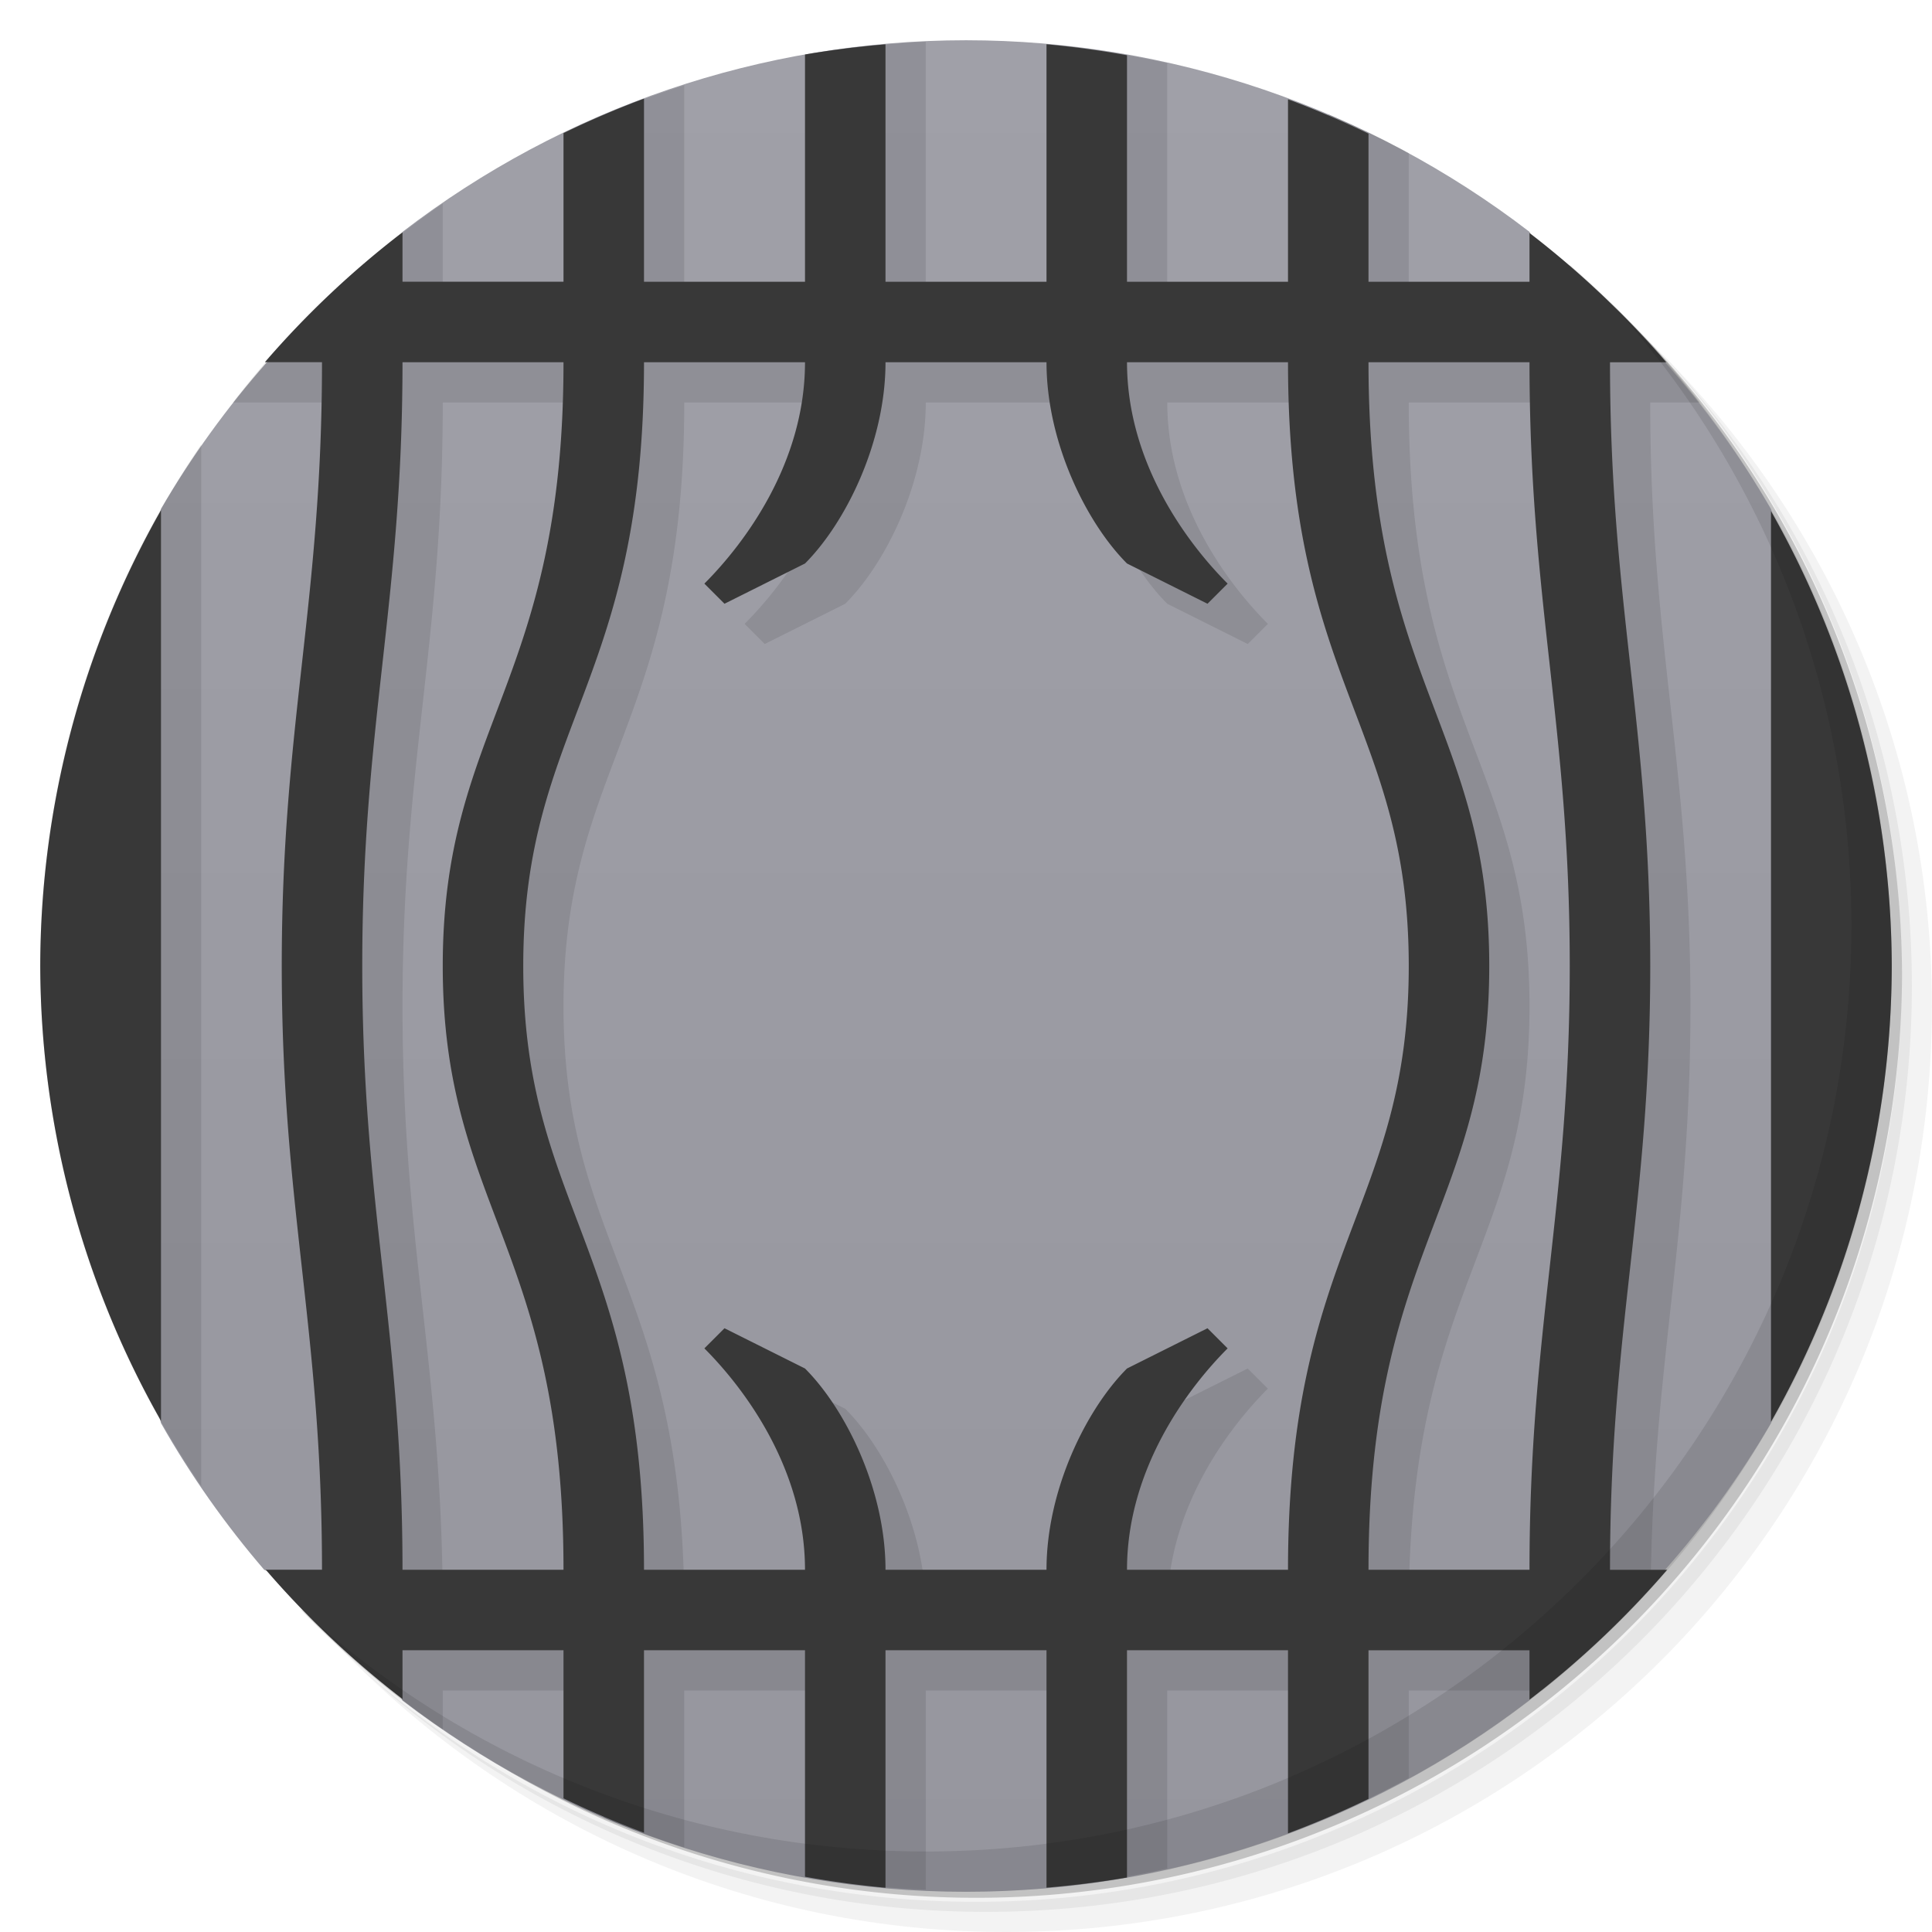 <svg version="1.1" viewBox="0 0 48 48" xmlns="http://www.w3.org/2000/svg">
 <defs>
  <linearGradient id="bg" x2="0" y1="1" y2="47" gradientUnits="userSpaceOnUse">
   <stop stop-color="#a0a0a8" offset="0"/>
   <stop stop-color="#96969e" offset="1"/>
  </linearGradient>
 </defs>
 <path d="m36.31 5c5.859 4.062 9.688 10.831 9.688 18.5 0 12.426-10.07 22.5-22.5 22.5-7.669 0-14.438-3.828-18.5-9.688 1.037 1.822 2.306 3.499 3.781 4.969 4.085 3.712 9.514 5.969 15.469 5.969 12.703 0 23-10.298 23-23 0-5.954-2.256-11.384-5.969-15.469-1.469-1.475-3.147-2.744-4.969-3.781zm4.969 3.781c3.854 4.113 6.219 9.637 6.219 15.719 0 12.703-10.297 23-23 23-6.081 0-11.606-2.364-15.719-6.219 4.16 4.144 9.883 6.719 16.219 6.719 12.703 0 23-10.298 23-23 0-6.335-2.575-12.06-6.719-16.219z" opacity=".05"/>
 <path d="m41.28 8.781c3.712 4.085 5.969 9.514 5.969 15.469 0 12.703-10.297 23-23 23-5.954 0-11.384-2.256-15.469-5.969 4.113 3.854 9.637 6.219 15.719 6.219 12.703 0 23-10.298 23-23 0-6.081-2.364-11.606-6.219-15.719z" opacity=".1"/>
 <path d="m31.25 2.375c8.615 3.154 14.75 11.417 14.75 21.13 0 12.426-10.07 22.5-22.5 22.5-9.708 0-17.971-6.135-21.12-14.75a23 23 0 0 0 44.875-7 23 23 0 0 0-16-21.875z" opacity=".2"/>
 <path d="m24 1c-5.063 0.002-9.985 1.675-14 4.76l-1 2.24-2.369 1c-0.994 1.125-1.875 2.345-2.631 3.643-1.899 7.453-1.899 15.262 0 22.715 0.743 1.309 1.604 2.526 2.564 3.643l2.436 1 1 2.248c3.953 3.031 8.853 4.752 14 4.752 5.063-0.002 9.985-1.675 14-4.76l1-2.24 2.369-1c0.994-1.125 1.875-2.345 2.631-3.643 1.899-7.453 1.899-15.262 0-22.715-0.756-1.297-1.637-2.517-2.631-3.643l-2.369-1-1-2.24c-4.016-3.084-8.937-4.758-14-4.76z" style="fill:url(#bg)"/>
 <path d="m23 1.035a23 23 0 0 0-2 0.188v6.777h-4v-5.881a23 23 0 0 0-2 0.742v5.139h-4v-2.943a23 23 0 0 0-2 1.545v1.398h-1.488a23 23 0 0 0-1.725 2h3.213c0 6-1 9-1 15s1 9 1 15h-1.522a23 23 0 0 0 3.522 2.973v-0.973h4v3.162a23 23 0 0 0 2 0.736v-3.898h4v4.779a23 23 0 0 0 2 0.17v-4.949h4v4.777a23 23 0 0 0 2-0.355v-4.422h4v3.139a23 23 0 0 0 2-0.965v-2.174h3.314a23 23 0 0 0 2.697-2.561c0.062-5.617 0.988-8.638 0.988-14.439 0-6-1-9-1-15h1.228a23 23 0 0 0-3.228-3.42v1.42h-4v-4.197a23 23 0 0 0-2-0.965v5.162h-4v-6.432a23 23 0 0 0-2-0.348v6.779h-4v-6.965zm-12 8.965h4c0 8-3 9-3 15s3 7 3 15h-4c0-6-1-9-1-15s1-9 1-15zm6 0h4c0 2.5-1.5 4.5-2.5 5.5l0.5 0.5 2-1c1-1 2-3 2-5h4c0 2 1 4 2 5l2 1 0.5-0.5c-1-1-2.5-3-2.5-5.5h4c0 8 3 9 3 15s-3 7-3 15h-4c0-2.5 1.5-4.5 2.5-5.5l-0.5-0.5-2 1c-1 1-2 3-2 5h-4c0-2-1-4-2-5l-2-1-0.5 0.5c1 1 2.5 3 2.5 5.5h-4c0-8-3-9-3-15s3-7 3-15zm18 0h4c0 6 1 9 1 15s-1 9-1 15h-4c0-8 3-9 3-15s-3-7-3-15zm-30 1.043a23 23 0 0 0-4 12.957 23 23 0 0 0 4 12.922v-25.879zm40 3.644v18.65a23 23 0 0 0 2-9.338 23 23 0 0 0-2-9.312z" opacity=".1"/>
 <path d="m26 1.1v5.9h-4v-5.898a23 23 0 0 0-2 0.252v5.646h-4v-4.549a23 23 0 0 0-2 0.857v3.691h-4v-1.228a23 23 0 0 0-3.42 3.228h1.42c0 6-1 9-1 15s1 9 1 15h-1.398a23 23 0 0 0 3.398 3.213v-1.213h4v3.68a23 23 0 0 0 2 0.854v-4.533h4v5.627a23 23 0 0 0 2 0.273v-5.9h4v5.898a23 23 0 0 0 2-0.252v-5.646h4v4.549a23 23 0 0 0 2-0.857v-3.691h4v1.228a23 23 0 0 0 3.42-3.228h-1.42c0-6 1-9 1-15s-1-9-1-15h1.398a23 23 0 0 0-3.398-3.213v1.213h-4v-3.68a23 23 0 0 0-2-0.854v4.533h-4v-5.627a23 23 0 0 0-2-0.273zm-16 7.9h4c0 8-3 9-3 15s3 7 3 15h-4c0-6-1-9-1-15s1-9 1-15zm6 0h4c0 2.5-1.5 4.5-2.5 5.5l0.5 0.5 2-1c1-1 2-3 2-5h4c0 2 1 4 2 5l2 1 0.5-0.5c-1-1-2.5-3-2.5-5.5h4c0 8 3 9 3 15s-3 7-3 15h-4c0-2.5 1.5-4.5 2.5-5.5l-0.5-0.5-2 1c-1 1-2 3-2 5h-4c0-2-1-4-2-5l-2-1-0.5 0.5c1 1 2.5 3 2.5 5.5h-4c0-8-3-9-3-15s3-7 3-15zm18 0h4c0 6 1 9 1 15s-1 9-1 15h-4c0-8 3-9 3-15s-3-7-3-15zm-30 3.674a23 23 0 0 0-3 11.326 23 23 0 0 0 3 11.301v-22.627zm40 0.025v22.627a23 23 0 0 0 3-11.326 23 23 0 0 0-3-11.301z" fill="#222" style="fill:#383838"/>
 <path d="m40.03 7.531c3.712 4.084 5.969 9.514 5.969 15.469 0 12.703-10.297 23-23 23-5.954 0-11.384-2.256-15.469-5.969 4.178 4.291 10.01 6.969 16.469 6.969 12.703 0 23-10.298 23-23 0-6.462-2.677-12.291-6.969-16.469z" opacity=".1"/>
</svg>
